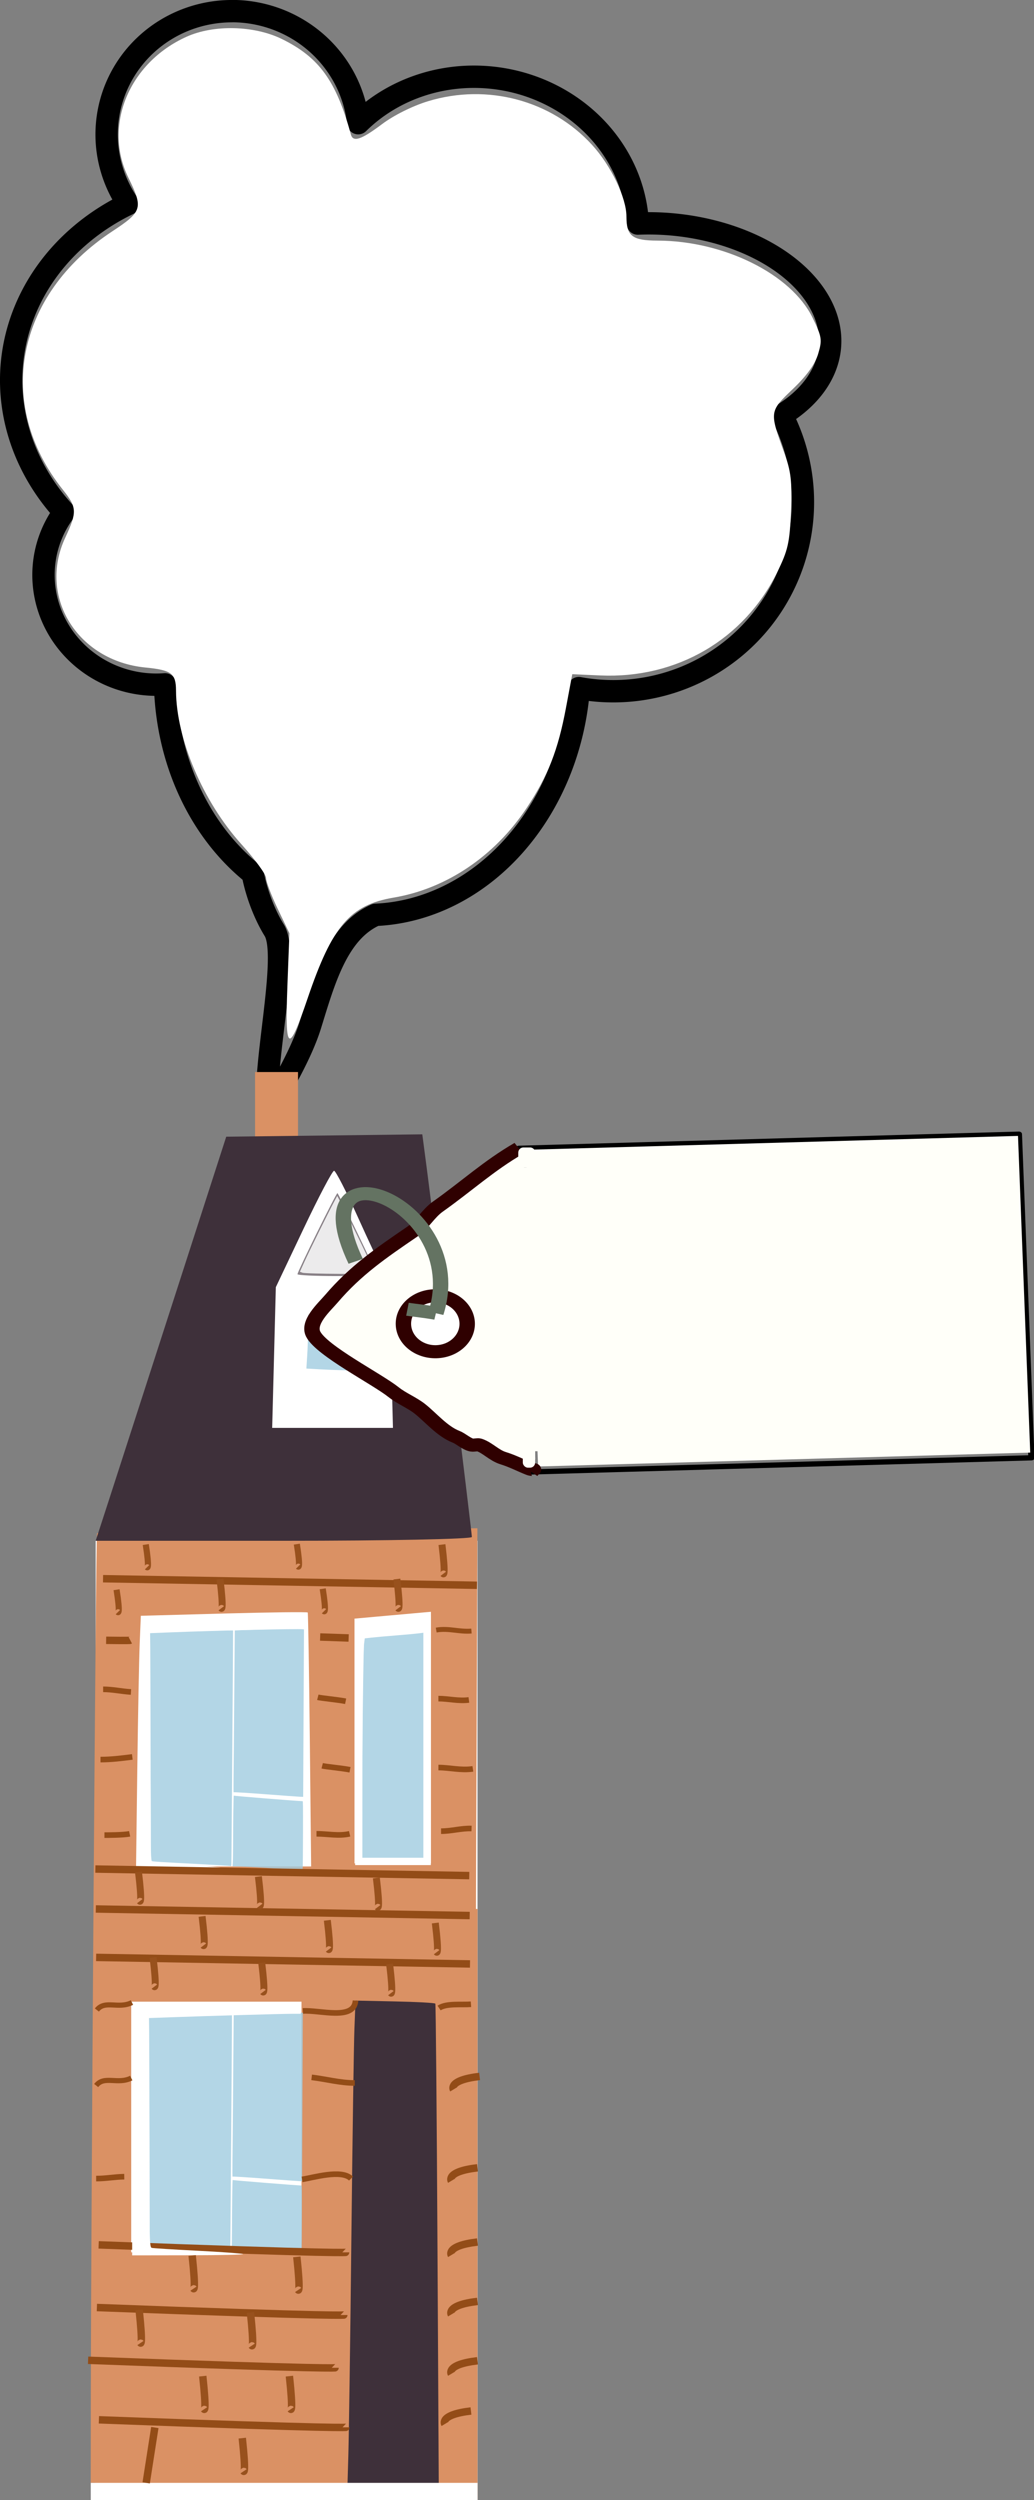<?xml version="1.0" encoding="UTF-8" standalone="no"?>
<svg
   xmlns:dc="http://purl.org/dc/elements/1.1/"
   xmlns:cc="http://creativecommons.org/ns#"
   xmlns:rdf="http://www.w3.org/1999/02/22-rdf-syntax-ns#"
   xmlns:svg="http://www.w3.org/2000/svg"
   xmlns="http://www.w3.org/2000/svg"
   xmlns:sodipodi="http://sodipodi.sourceforge.net/DTD/sodipodi-0.dtd"
   xmlns:inkscape="http://www.inkscape.org/namespaces/inkscape"
   width="36.865mm"
   height="89.131mm"
   viewBox="0 0 36.865 89.131"
   version="1.1"
   id="svg8"
   inkscape:version="1.0.1 (3bc2e813f5, 2020-09-07)"
   sodipodi:docname="house2.svg">
  <rect x="0" y="0" width="36.865" height="89.131" fill="#808080" stroke="none"/>
  <defs
     id="defs2" />
  <sodipodi:namedview
     id="base"
     pagecolor="#ffffff"
     bordercolor="#666666"
     borderopacity="1.0"
     inkscape:pageopacity="0.0"
     inkscape:pageshadow="2"
     inkscape:zoom="2.8"
     inkscape:cx="245.92517"
     inkscape:cy="269.72932"
     inkscape:document-units="mm"
     inkscape:current-layer="layer1"
     inkscape:document-rotation="0"
     showgrid="false"
     inkscape:window-width="1920"
     inkscape:window-height="1009"
     inkscape:window-x="-8"
     inkscape:window-y="-8"
     inkscape:window-maximized="1"
     fit-margin-top="0"
     fit-margin-left="0"
     fit-margin-right="0"
     fit-margin-bottom="0" />
  <g
     inkscape:label="Layer 1"
     inkscape:groupmode="layer"
     id="layer1"
     transform="translate(-108.658,-62.244)">
    <rect
       style="fill:#ffffff;stroke-width:0.23;stroke-linejoin:round;paint-order:stroke fill markers"
       id="rect873"
       width="4.914"
       height="11.588"
       x="117.752"
       y="103.31" />
    <rect
       style="fill:#ffffff;fill-opacity:1;stroke-width:0.2;stroke-linejoin:round;paint-order:stroke fill markers"
       id="rect880"
       width="13.614"
       height="34.202"
       x="112.069"
       y="117.173" />
    <rect
       style="fill:#da9164;fill-opacity:1;stroke:none;stroke-width:0.279;stroke-linejoin:round;stroke-miterlimit:4;stroke-dasharray:none;stroke-opacity:1;paint-order:stroke fill markers"
       id="rect2736"
       width="13.609"
       height="21.075"
       x="112.074"
       y="130.299" />
    <path
       id="path2679"
       style="fill:none;fill-opacity:1;stroke:#000000;stroke-width:0.797;stroke-linejoin:round;stroke-opacity:1;paint-order:stroke fill markers"
       d="m 116.916,62.642 a 4.5,4.42 10.085 0 0 -4.443,4.057 4.5,4.42 10.085 0 0 0.756,2.817 8.234,7.308 5.39 0 0 -4.153,5.777 8.234,7.308 5.39 0 0 1.869,5.206 3.99,3.879 8.043 0 0 -0.725,1.947 3.99,3.879 8.043 0 0 3.674,4.193 3.99,3.879 8.043 0 0 0.649,0.002 7.385,8.662 3.952 0 0 3.125,6.747 c 0.14,0.738 0.437,1.486 0.77,2.024 0.551,0.891 -0.451,4.961 -0.214,6.374 0.515,-0.832 1.196,-2.024 1.497,-2.996 0.493,-1.592 0.963,-3.33 2.328,-3.932 a 7.385,8.662 3.952 0 0 7.242,-8.049 7.385,8.662 3.952 0 0 0.003,-0.034 6.796,6.762 26.548 0 0 0.674,0.089 6.796,6.762 26.548 0 0 7.296,-6.193 6.796,6.762 26.548 0 0 -0.734,-3.63 6.027,3.88 4.805 0 0 1.719,-2.445 6.027,3.88 4.805 0 0 -5.704,-4.359 6.027,3.88 4.805 0 0 -1.148,-0.023 5.772,5.413 6.09 0 0 -5.34,-5.214 5.772,5.413 6.09 0 0 -4.628,1.636 4.5,4.42 10.085 0 0 -4.129,-3.981 4.5,4.42 10.085 0 0 -0.386,-0.015 z" />
    <rect
       style="fill:#da9164;fill-opacity:1;stroke:none;stroke-width:0.702;stroke-linejoin:round;paint-order:stroke fill markers"
       id="rect2675"
       width="1.531"
       height="3.906"
       x="117.752"
       y="100.462" />
    <path
       style="fill:#da9164;fill-opacity:1;stroke:none;stroke-width:0.199;stroke-linejoin:round;stroke-opacity:1;paint-order:stroke fill markers"
       d="m 124.209,151.011 c -0.112,-0.047 -0.119,-0.482 -0.119,-7.194 v -7.144 l -1.278,-0.037 c -0.703,-0.02 -1.291,-0.023 -1.307,-0.007 -0.024,0.025 -0.088,4.415 -0.204,13.996 l -0.004,0.359 -0.801,-0.031 -0.801,-0.031 -0.017,-9.921 -0.017,-9.921 h -2.896 -2.896 v 9.839 9.839 h -0.988 -0.988 l 0.004,-3.143 c 0.009,-7.014 0.179,-30.642 0.221,-30.709 0.025,-0.04 3.086,-0.096 6.803,-0.126 l 6.758,-0.054 -0.045,11.577 c -0.025,6.367 -0.045,14.098 -0.045,17.18 l -3e-5,5.603 -0.63,-0.013 c -0.347,-0.006 -0.684,-0.035 -0.75,-0.063 z m -4.505,-26.732 c -0.026,-2.477 -0.06,-4.524 -0.075,-4.549 -0.015,-0.025 -1.36,-0.008 -2.989,0.036 l -2.961,0.081 -0.041,0.997 c -0.022,0.548 -0.06,2.559 -0.085,4.468 l -0.044,3.471 h 3.121 3.121 z m 4.318,-0.09 v -4.485 l -0.63,0.056 c -0.347,0.031 -0.96,0.086 -1.363,0.122 l -0.732,0.066 v 4.363 4.363 h 1.363 1.363 z"
       id="path1928" />
    <g
       id="g1858"
       transform="matrix(1,0,0,1.626,26.429,-100.999)"
       style="stroke:none">
      <path
         style="opacity:1;fill:#a1cce0;fill-opacity:0.797;stroke:none;stroke-width:0.034;stroke-linejoin:round;stroke-opacity:1;paint-order:stroke fill markers"
         d="m 91.69,139.734 c -0.617,-0.029 -1.126,-0.048 -1.131,-0.043 -0.005,0.006 -0.006,-0.131 -0.003,-0.302 0.004,-0.171 0.015,-0.971 0.025,-1.778 0.01,-0.806 0.018,-1.467 0.019,-1.469 0.002,-0.003 2.124,-0.045 2.317,-0.045 l 0.15,8e-5 -0.007,0.9 c -0.004,0.495 -0.011,1.326 -0.015,1.847 l -0.007,0.947 -0.113,-0.002 c -0.062,-0.001 -0.618,-0.026 -1.235,-0.055 z"
         id="path899" />
      <path
         style="opacity:1;fill:#a1cce0;fill-opacity:0.797;stroke:none;stroke-width:0.034;stroke-linejoin:round;stroke-opacity:1;paint-order:stroke fill markers"
         d="m 90.35,141.301 c -0.271,-0.011 -1.28,-0.045 -1.887,-0.064 -0.359,-0.011 -0.699,-0.025 -0.755,-0.03 l -0.102,-0.01 -0.007,-2.183 c -0.004,-1.201 -0.01,-2.325 -0.013,-2.5 l -0.006,-0.317 0.445,-0.013 c 0.776,-0.022 2.508,-0.05 2.513,-0.041 0.004,0.007 -0.02,2.098 -0.056,4.947 -0.002,0.123 -0.005,0.222 -0.008,0.22 -0.003,-0.002 -0.058,-0.006 -0.123,-0.009 z"
         id="path901" />
      <path
         style="opacity:1;fill:#a1cce0;fill-opacity:0.797;stroke:none;stroke-width:0.034;stroke-linejoin:round;stroke-opacity:1;paint-order:stroke fill markers"
         d="m 91.779,141.351 c -0.482,-0.018 -0.962,-0.034 -1.068,-0.035 l -0.191,-0.001 0.009,-0.081 c 0.005,-0.044 0.009,-0.214 0.01,-0.378 8.03e-4,-0.493 0.015,-1.102 0.025,-1.091 0.007,0.007 2.236,0.117 2.454,0.121 0.015,2.9e-4 0.016,0.088 0.014,0.69 -0.002,0.38 -0.006,0.718 -0.009,0.752 l -0.006,0.062 -0.181,-0.002 c -0.1,-0.001 -0.575,-0.018 -1.057,-0.036 z"
         id="path903" />
    </g>
    <path
       style="fill:none;stroke:none;stroke-width:0.337px;stroke-linecap:butt;stroke-linejoin:miter;stroke-opacity:1"
       d="m 123.927,102.371 1.849,14.72 -0.093,34.283 -13.764,-0.326 0.2,-34.214 4.744,-14.446 z"
       id="path1733"
       sodipodi:nodetypes="ccccccc" />
    <path
       style="fill:none;stroke:none;stroke-width:0.337px;stroke-linecap:butt;stroke-linejoin:miter;stroke-opacity:1"
       d="m 112.12,116.835 13.564,-0.109"
       id="path1735" />
    <path
       style="fill:none;stroke:none;stroke-width:0.337px;stroke-linecap:butt;stroke-linejoin:miter;stroke-opacity:1"
       d="m 118.847,108.03 -0.095,4.416 h 3.803 l -0.118,-4.493 z"
       id="path1737" />
    <path
       style="fill:none;stroke:none;stroke-width:0.337px;stroke-linecap:butt;stroke-linejoin:miter;stroke-opacity:1"
       d="m 122.438,107.953 -1.748,-3.686 -1.843,3.763"
       id="path1739" />
    <path
       style="fill:none;stroke:none;stroke-width:0.337px;stroke-linecap:butt;stroke-linejoin:miter;stroke-opacity:1"
       d="m 121.729,108.875 -2.221,-0.038 -0.071,2.458 2.221,0.077 z"
       id="path1741" />
    <path
       style="fill:#a1cce0;fill-opacity:0.797;stroke:none;stroke-width:0.139;stroke-linejoin:round;stroke-opacity:1;paint-order:stroke fill markers"
       d="m 121.579,125.381 c 1.2e-4,-1.7 0.014,-3.477 0.031,-3.949 l 0.03,-0.857 0.477,-0.043 c 0.263,-0.024 0.738,-0.065 1.056,-0.09 l 0.579,-0.047 v 4.039 4.039 h -1.087 -1.087 z"
       id="path1860" />
    <path
       style="fill:#3e303a;fill-opacity:1;stroke:none;stroke-width:0.187;stroke-linejoin:round;stroke-opacity:1;paint-order:stroke fill markers"
       d="m 121.076,149.826 c 0.022,-0.764 0.072,-4.283 0.11,-7.821 0.038,-3.538 0.087,-6.884 0.108,-7.436 l 0.039,-1.004 1.408,0.03 c 0.774,0.016 1.422,0.051 1.438,0.079 0.017,0.027 0.051,3.985 0.077,8.795 l 0.047,8.747 h -1.634 -1.634 z"
       id="path1862" />
    <path
       style="opacity:0.606;fill:#3e303a;fill-opacity:1;stroke:none;stroke-width:0.139;stroke-linejoin:round;stroke-opacity:1;paint-order:stroke fill markers"
       d="m 119.264,107.67 c 0,-0.093 1.378,-2.891 1.424,-2.891 0.035,0 1.411,2.853 1.411,2.926 0,0.017 -0.638,0.031 -1.417,0.031 -0.78,0 -1.417,-0.03 -1.417,-0.066 z"
       id="path1882" />
    <path
       style="opacity:0.606;fill:#000000;fill-opacity:0;stroke:none;stroke-width:0.139;stroke-linejoin:round;stroke-opacity:1;paint-order:stroke fill markers"
       d="m 118.956,110.251 c 0.019,-1.067 0.038,-1.943 0.041,-1.948 0.004,-0.005 0.743,-0.032 1.642,-0.061 l 1.635,-0.052 0.029,0.791 c 0.016,0.435 0.043,1.335 0.06,2 l 0.031,1.21 h -1.737 -1.737 z m 2.879,0.192 c 0.016,-0.665 0.037,-1.335 0.047,-1.487 l 0.017,-0.278 -0.314,-0.048 c -0.172,-0.026 -0.742,-0.048 -1.266,-0.049 l -0.952,-5.5e-4 -0.029,0.902 c -0.016,0.496 -0.041,1.17 -0.055,1.496 l -0.026,0.594 1.102,0.022 c 0.606,0.011 1.179,0.03 1.274,0.04 l 0.172,0.018 z"
       id="path1884" />
    <path
       style="fill:#a1cce0;fill-opacity:0.797;stroke:none;stroke-width:0.139;stroke-linejoin:round;stroke-opacity:1;paint-order:stroke fill markers"
       d="m 120.025,111.058 -0.444,-0.025 0.03,-0.469 c 0.017,-0.258 0.03,-0.689 0.03,-0.957 v -0.488 h 0.975 0.975 l -0.029,0.288 c -0.016,0.158 -0.029,0.608 -0.03,0.998 l -5.3e-4,0.71 -0.532,-0.016 c -0.292,-0.008 -0.731,-0.028 -0.975,-0.041 z"
       id="path1886" />
    <path
       style="fill:#000000;fill-opacity:0.024;stroke:none;stroke-width:0.139;stroke-linejoin:round;stroke-opacity:1;paint-order:stroke fill markers"
       d="m 119.985,107.683 c -0.344,-0.015 -0.626,-0.057 -0.626,-0.092 0,-0.078 0.06,-0.206 0.746,-1.602 0.296,-0.602 0.556,-1.094 0.577,-1.094 0.035,0 0.335,0.597 1.129,2.246 l 0.25,0.518 -0.488,6.7e-4 c -0.269,3.6e-4 -0.595,0.011 -0.725,0.026 -0.13,0.013 -0.518,0.013 -0.862,-0.003 z"
       id="path1920" />
    <path
       style="fill:#ffffff;fill-opacity:0.847;stroke:none;stroke-width:0.098;stroke-linejoin:round;stroke-opacity:1;paint-order:stroke fill markers"
       d="m 119.444,107.617 -0.095,-0.034 0.16,-0.353 c 0.165,-0.366 0.858,-1.768 1.058,-2.14 l 0.114,-0.213 0.198,0.376 c 0.246,0.465 1.151,2.337 1.151,2.38 0,0.043 -2.463,0.028 -2.584,-0.016 z"
       id="path1982" />
    <path
       style="fill:#3e303a;fill-opacity:1;stroke:none;stroke-width:0.288;stroke-linejoin:round;stroke-opacity:1;paint-order:stroke fill markers"
       d="m 112.553,115.684 c 0.266,-0.819 1.313,-4.06 2.327,-7.203 l 1.844,-5.714 3.495,-0.042 3.495,-0.042 0.154,1.169 c 0.249,1.888 1.614,13.036 1.614,13.185 0,0.075 -3.018,0.136 -6.707,0.136 H 112.069 Z m 10.049,-5.13 c -0.058,-2.32 -0.086,-2.634 -0.267,-2.965 -0.112,-0.203 -0.531,-1.096 -0.932,-1.985 -0.401,-0.888 -0.776,-1.618 -0.834,-1.622 -0.058,-0.005 -0.549,0.928 -1.091,2.071 l -0.986,2.079 -0.065,2.508 -0.065,2.508 h 2.153 2.153 z"
       id="path1984" />
    <ellipse
       style="fill:none;fill-opacity:1;stroke:#000000;stroke-width:0;stroke-linejoin:round;stroke-miterlimit:4;stroke-dasharray:none;stroke-opacity:1;paint-order:stroke fill markers"
       id="path2704"
       cx="119.344"
       cy="96.452"
       rx="0.568"
       ry="1.032" />
    <ellipse
       style="fill:none;fill-opacity:1;stroke:#000000;stroke-width:0;stroke-linejoin:round;stroke-miterlimit:4;stroke-dasharray:none;stroke-opacity:1;paint-order:stroke fill markers"
       id="path2706"
       cx="118.696"
       cy="99.353"
       rx="0.588"
       ry="1.109" />
    <rect
       style="fill:#ffffff;fill-opacity:1;stroke:none;stroke-width:0.255;stroke-linejoin:round;stroke-miterlimit:4;stroke-dasharray:none;stroke-opacity:1;paint-order:stroke fill markers"
       id="rect2803"
       width="6.071"
       height="8.936"
       x="113.336"
       y="133.604" />
    <g
       id="g1858-5"
       transform="matrix(1,0,0,1.626,26.39,-87.297)"
       style="stroke:none">
      <path
         style="opacity:1;fill:#a1cce0;fill-opacity:0.797;stroke:none;stroke-width:0.034;stroke-linejoin:round;stroke-opacity:1;paint-order:stroke fill markers"
         d="m 91.69,139.734 c -0.617,-0.029 -1.126,-0.048 -1.131,-0.043 -0.005,0.006 -0.006,-0.131 -0.003,-0.302 0.004,-0.171 0.015,-0.971 0.025,-1.778 0.01,-0.806 0.018,-1.467 0.019,-1.469 0.002,-0.003 2.124,-0.045 2.317,-0.045 l 0.15,8e-5 -0.007,0.9 c -0.004,0.495 -0.011,1.326 -0.015,1.847 l -0.007,0.947 -0.113,-0.002 c -0.062,-0.001 -0.618,-0.026 -1.235,-0.055 z"
         id="path899-3" />
      <path
         style="opacity:1;fill:#a1cce0;fill-opacity:0.797;stroke:none;stroke-width:0.034;stroke-linejoin:round;stroke-opacity:1;paint-order:stroke fill markers"
         d="m 90.35,141.301 c -0.271,-0.011 -1.28,-0.045 -1.887,-0.064 -0.359,-0.011 -0.699,-0.025 -0.755,-0.03 l -0.102,-0.01 -0.007,-2.183 c -0.004,-1.201 -0.01,-2.325 -0.013,-2.5 l -0.006,-0.317 0.445,-0.013 c 0.776,-0.022 2.508,-0.05 2.513,-0.041 0.004,0.007 -0.02,2.098 -0.056,4.947 -0.002,0.123 -0.005,0.222 -0.008,0.22 -0.003,-0.002 -0.058,-0.006 -0.123,-0.009 z"
         id="path901-0" />
      <path
         style="opacity:1;fill:#a1cce0;fill-opacity:0.797;stroke:none;stroke-width:0.034;stroke-linejoin:round;stroke-opacity:1;paint-order:stroke fill markers"
         d="m 91.779,141.351 c -0.482,-0.018 -0.962,-0.034 -1.068,-0.035 l -0.191,-0.001 0.009,-0.081 c 0.005,-0.044 0.009,-0.214 0.01,-0.378 8.03e-4,-0.493 0.015,-1.102 0.025,-1.091 0.007,0.007 2.236,0.117 2.454,0.121 0.015,2.9e-4 0.016,0.088 0.014,0.69 -0.002,0.38 -0.006,0.718 -0.009,0.752 l -0.006,0.062 -0.181,-0.002 c -0.1,-0.001 -0.575,-0.018 -1.057,-0.036 z"
         id="path903-0" />
    </g>
    <rect
       style="fill:#ffffff;fill-opacity:1;stroke:none;stroke-width:0.255;stroke-linejoin:round;stroke-miterlimit:4;stroke-dasharray:none;stroke-opacity:1;paint-order:stroke fill markers"
       id="rect2805"
       width="13.79"
       height="0.616"
       x="111.894"
       y="150.758" />
    <path
       style="fill:#ffffff;fill-opacity:1;stroke-width:0.382;stroke-linejoin:round;paint-order:stroke fill markers"
       d="m 38.335,133.193 0.278,-7.229 -1.572,-3.283 c -0.864,-1.806 -1.572,-3.673 -1.572,-4.15 -2.2e-4,-0.477 -1.493,-2.522 -3.318,-4.546 -5.173,-5.736 -8.764,-14.172 -8.795,-20.663 -0.011,-2.318 -0.6,-2.763 -4.111,-3.107 C 10.087,89.32 4.756,80.695 8.452,72.755 10.066,69.289 10.037,68.682 8.143,66.309 -1.047,54.792 1.752,40.121 14.775,31.541 c 4.053,-2.67 4.186,-3.112 2.175,-7.223 -3.423,-6.996 0.069,-15.458 7.824,-18.96 3.655,-1.651 9.088,-1.522 12.821,0.305 5.013,2.453 7.328,5.656 9.288,12.847 0.293,1.074 1.388,0.71 4.184,-1.39 1.601,-1.203 4.118,-2.455 6.213,-3.092 7.957,-2.417 16.566,-0.122 22.049,5.877 2.548,2.788 4.628,7.121 4.628,9.642 0,2.631 0.774,3.23 4.185,3.238 8.945,0.021 17.984,4.512 20.843,10.354 1.27,2.597 1.331,2.988 0.762,4.89 -0.414,1.383 -1.545,2.95 -3.418,4.735 -3.143,2.996 -3.148,3.031 -1.145,8.551 0.916,2.523 1.068,3.84 0.908,7.869 -0.168,4.226 -0.401,5.263 -1.844,8.194 -4.468,9.075 -13.519,14.361 -23.808,13.904 l -3.771,-0.168 -0.852,4.546 c -1.066,5.689 -2.427,9.147 -5.301,13.471 -4.305,6.476 -10.789,10.841 -17.88,12.037 -5.857,0.988 -8.263,3.803 -11.566,13.534 -2.577,7.592 -3.071,7.319 -2.732,-1.508 z"
       id="path868"
       transform="matrix(0.265,0,0,0.265,108.744,62.134)" />
    <path
       style="fill:#ffffff;fill-opacity:1;stroke-width:0.135;stroke-linejoin:round;paint-order:stroke fill markers"
       d="m 47.458,234.993 v -16.331 l 0.58,-0.093 c 0.742,-0.119 8.559,-0.816 9.151,-0.816 h 0.447 v 16.786 16.786 h -5.089 -5.089 z m 9.286,0.427 v -15.368 l -0.759,0.097 c -0.417,0.053 -1.804,0.18 -3.08,0.281 -1.277,0.101 -2.734,0.231 -3.238,0.289 l -0.917,0.105 -0.103,0.83 c -0.056,0.457 -0.158,7.199 -0.226,14.982 l -0.123,14.152 h 4.223 4.223 z"
       id="path872"
       transform="matrix(0.265,0,0,0.265,108.744,62.134)" />
    <path
       style="fill:#ffffff;fill-opacity:1;stroke-width:0.135;stroke-linejoin:round;paint-order:stroke fill markers"
       d="m 18.24,241.101 c 0.133,-11.558 0.412,-22.637 0.576,-22.801 0.122,-0.123 13.79,-0.512 18.687,-0.532 l 3.527,-0.015 v 0.971 0.971 l -0.601,-0.098 c -0.565,-0.092 -11.295,0.159 -17.776,0.415 l -2.93,0.116 0.117,9.839 c 0.065,5.412 0.118,12.345 0.118,15.408 6.43e-4,5.149 0.024,5.575 0.313,5.659 0.172,0.05 2.281,0.187 4.688,0.306 2.406,0.118 4.496,0.281 4.643,0.362 0.147,0.081 -2.376,0.15 -5.608,0.153 l -5.876,0.005 z"
       id="path874"
       transform="matrix(0.265,0,0,0.265,108.744,62.134)" />
    <path
       style="fill:none;stroke-width:0.2;stroke-linejoin:round;paint-order:stroke fill markers"
       d="m 112.219,148.796 c 1.218,0.046 2.416,0.134 3.608,0.134 0.07,0 -0.044,0.134 -0.067,0.2 -0.167,0.5 -0.267,1.012 -0.267,1.336"
       id="path875" />
    <path
       style="fill:none;stroke:#934c17;stroke-width:0.265px;stroke-linecap:butt;stroke-linejoin:miter;stroke-opacity:1"
       d="m 125.449,148.195 c -1.136,0.134 -0.935,0.468 -0.935,0.468"
       id="path910" />
    <path
       style="fill:none;stroke:#934c17;stroke-width:0.265px;stroke-linecap:butt;stroke-linejoin:miter;stroke-opacity:1"
       d="m 112.175,142.273 c 8.82,0.334 8.82,0.267 8.82,0.267"
       id="path916-3" />
    <path
       style="fill:#ffffff;fill-opacity:1;stroke-width:0.135;stroke-linejoin:round;paint-order:stroke fill markers"
       d="m 17.458,287.039 v -16.786 h 11.339 11.339 v 0.536 0.536 l -1.205,0.002 c -1.36,0.002 -11.116,0.281 -16.095,0.461 l -3.283,0.118 0.109,2.611 c 0.06,1.436 0.111,8.371 0.113,15.412 0.004,12.036 0.023,12.806 0.317,12.889 0.172,0.049 2.924,0.221 6.116,0.382 3.192,0.161 5.964,0.362 6.161,0.447 0.207,0.089 -2.847,0.159 -7.277,0.166 l -7.634,0.012 z"
       id="path870"
       transform="matrix(0.265,0,0,0.265,108.744,62.134)" />
    <path
       style="fill:none;stroke:#934c17;stroke-width:0.265px;stroke-linecap:butt;stroke-linejoin:miter;stroke-opacity:1"
       d="m 112.112,144.507 c 8.82,0.334 8.82,0.267 8.82,0.267"
       id="path916-3-5" />
    <path
       style="fill:none;stroke:#934c17;stroke-width:0.265px;stroke-linecap:butt;stroke-linejoin:miter;stroke-opacity:1"
       d="m 111.799,146.388 c 8.82,0.334 8.82,0.267 8.82,0.267"
       id="path916-3-5-3" />
    <path
       style="fill:none;stroke:#934c17;stroke-width:0.265px;stroke-linecap:butt;stroke-linejoin:miter;stroke-opacity:1"
       d="m 112.184,148.51 c 8.82,0.334 8.82,0.267 8.82,0.267"
       id="path916-3-5-1" />
    <path
       style="fill:none;stroke:#934c17;stroke-width:0.2;stroke-linejoin:round;stroke-opacity:1;paint-order:stroke fill markers"
       d="m 119.427,139.939 c 0.393,-0.059 1.407,-0.369 1.746,-0.029"
       id="path998" />
    <path
       style="fill:none;stroke:#934c17;stroke-width:0.2;stroke-linejoin:round;stroke-opacity:1;paint-order:stroke fill markers"
       d="m 119.769,136.302 c 0.532,0.064 1.012,0.2 1.537,0.2"
       id="path1000" />
    <path
       style="fill:none;stroke:#934c17;stroke-width:0.2;stroke-linejoin:round;stroke-opacity:1;paint-order:stroke fill markers"
       d="m 119.456,133.935 c 0.605,-0.043 1.828,0.355 1.877,-0.37"
       id="path1002" />
    <path
       style="fill:none;stroke:#934c17;stroke-width:0.183;stroke-linejoin:round;stroke-opacity:1;paint-order:stroke fill markers"
       d="m 113.363,133.634 c -0.484,0.243 -0.963,-0.102 -1.251,0.267"
       id="path1004" />
    <path
       style="fill:none;stroke:#934c17;stroke-width:0.2;stroke-linejoin:round;stroke-opacity:1;paint-order:stroke fill markers"
       d="m 113.088,139.843 c -0.366,0.006 -0.634,0.067 -1.002,0.067"
       id="path1008" />
    <path
       style="fill:none;stroke:#934c17;stroke-width:0.183;stroke-linejoin:round;stroke-opacity:1;paint-order:stroke fill markers"
       d="m 113.338,136.326 c -0.484,0.243 -0.963,-0.102 -1.251,0.267"
       id="path1004-2" />
    <path
       style="fill:none;stroke:#934c17;stroke-width:0.265px;stroke-linecap:butt;stroke-linejoin:miter;stroke-opacity:1"
       d="m 125.681,146.405 c -1.136,0.134 -0.935,0.468 -0.935,0.468"
       id="path910-4" />
    <path
       style="fill:none;stroke:#934c17;stroke-width:0.265px;stroke-linecap:butt;stroke-linejoin:miter;stroke-opacity:1"
       d="m 125.681,144.289 c -1.136,0.134 -0.935,0.468 -0.935,0.468"
       id="path910-4-4" />
    <path
       style="fill:none;stroke:#934c17;stroke-width:0.265px;stroke-linecap:butt;stroke-linejoin:miter;stroke-opacity:1"
       d="m 125.681,142.172 c -1.136,0.134 -0.935,0.468 -0.935,0.468"
       id="path910-4-4-0" />
    <path
       style="fill:none;stroke:#934c17;stroke-width:0.265px;stroke-linecap:butt;stroke-linejoin:miter;stroke-opacity:1"
       d="m 125.681,139.526 c -1.136,0.134 -0.935,0.468 -0.935,0.468"
       id="path910-4-4-0-2" />
    <path
       style="fill:none;stroke:#934c17;stroke-width:0.265px;stroke-linecap:butt;stroke-linejoin:miter;stroke-opacity:1"
       d="m 125.757,136.268 c -1.136,0.134 -0.935,0.468 -0.935,0.468"
       id="path910-4-4-0-1" />
    <path
       style="fill:none;stroke:#934c17;stroke-width:0.2;stroke-linejoin:round;stroke-opacity:1;paint-order:stroke fill markers"
       d="m 125.449,133.696 c -0.346,0.026 -0.876,-0.04 -1.136,0.134"
       id="path1091" />
    <path
       style="fill:none;stroke:#934c17;stroke-width:0.265px;stroke-linecap:butt;stroke-linejoin:miter;stroke-opacity:1"
       d="m 125.415,132.259 c -13.33,-0.234 -13.33,-0.234 -13.33,-0.234"
       id="path1093" />
    <path
       style="fill:none;stroke:#934c17;stroke-width:0.265px;stroke-linecap:butt;stroke-linejoin:miter;stroke-opacity:1"
       d="m 125.388,129.109 c -13.33,-0.234 -13.33,-0.234 -13.33,-0.234"
       id="path1093-5" />
    <path
       style="fill:none;stroke:#934c17;stroke-width:0.265px;stroke-linecap:butt;stroke-linejoin:miter;stroke-opacity:1"
       d="m 125.404,130.533 c -13.33,-0.234 -13.33,-0.234 -13.33,-0.234"
       id="path1093-8" />
    <path
       style="fill:none;stroke:#934c17;stroke-width:0.2;stroke-linejoin:round;stroke-opacity:1;paint-order:stroke fill markers"
       d="m 125.47,127.43 c -0.378,-0.012 -0.704,0.095 -1.087,0.095"
       id="path1116" />
    <path
       style="fill:none;stroke:#934c17;stroke-width:0.2;stroke-linejoin:round;stroke-opacity:1;paint-order:stroke fill markers"
       d="m 125.517,125.304 c -0.425,0.064 -0.829,-0.047 -1.228,-0.047"
       id="path1118" />
    <path
       style="fill:none;stroke:#934c17;stroke-width:0.2;stroke-linejoin:round;stroke-opacity:1;paint-order:stroke fill markers"
       d="m 121.123,127.619 c -0.394,0.09 -0.781,0 -1.181,0"
       id="path1122" />
    <path
       style="fill:none;stroke:#934c17;stroke-width:0.2;stroke-linejoin:round;stroke-opacity:1;paint-order:stroke fill markers"
       d="m 113.375,124.878 c -0.384,0.049 -0.748,0.095 -1.134,0.095"
       id="path1124" />
    <path
       style="fill:none;stroke:#934c17;stroke-width:0.2;stroke-linejoin:round;stroke-opacity:1;paint-order:stroke fill markers"
       d="m 113.28,127.619 c -0.229,0.048 -0.817,0.047 -0.898,0.047"
       id="path1126" />
    <path
       style="fill:none;stroke:#934c17;stroke-width:0.2;stroke-linejoin:round;stroke-opacity:1;paint-order:stroke fill markers"
       d="m 125.375,122.847 c -0.373,0.049 -0.726,-0.047 -1.087,-0.047"
       id="path1128" />
    <path
       style="fill:none;stroke:#934c17;stroke-width:0.2;stroke-linejoin:round;stroke-opacity:1;paint-order:stroke fill markers"
       d="m 120.981,122.894 c -0.288,-0.057 -0.859,-0.108 -0.992,-0.142"
       id="path1134" />
    <path
       style="fill:none;stroke:#934c17;stroke-width:0.2;stroke-linejoin:round;stroke-opacity:1;paint-order:stroke fill markers"
       d="m 113.327,122.563 c -0.34,-0.021 -0.658,-0.095 -0.992,-0.095"
       id="path1138" />
    <path
       style="fill:none;stroke:#934c17;stroke-width:0.265px;stroke-linecap:butt;stroke-linejoin:miter;stroke-opacity:1"
       d="m 125.662,118.759 c -13.33,-0.234 -13.33,-0.234 -13.33,-0.234"
       id="path1093-5-0" />
    <path
       style="fill:none;stroke:#934c17;stroke-width:0.175;stroke-linejoin:round;stroke-opacity:1;paint-order:stroke fill markers"
       d="m 125.467,120.391 c -0.454,0.036 -0.811,-0.114 -1.257,-0.035"
       id="path1155" />
    <path
       style="fill:none;stroke:#934c17;stroke-width:0.265px;stroke-linecap:butt;stroke-linejoin:miter;stroke-opacity:1"
       d="m 114.178,148.785 c -0.308,1.973 -0.308,1.973 -0.308,1.973"
       id="path1161" />
    <path
       style="fill:none;stroke:#98511d;stroke-width:0.265px;stroke-linecap:butt;stroke-linejoin:miter;stroke-opacity:1"
       d="m 117.296,149.163 c 0.142,1.323 0.047,1.181 0.047,1.181"
       id="path1163" />
    <path
       style="fill:none;stroke:#98511d;stroke-width:0.265px;stroke-linecap:butt;stroke-linejoin:miter;stroke-opacity:1"
       d="m 115.887,146.953 c 0.142,1.323 0.047,1.181 0.047,1.181"
       id="path1163-5" />
    <path
       style="fill:none;stroke:#98511d;stroke-width:0.265px;stroke-linecap:butt;stroke-linejoin:miter;stroke-opacity:1"
       d="m 118.976,146.953 c 0.142,1.323 0.047,1.181 0.047,1.181"
       id="path1163-5-1" />
    <path
       style="fill:none;stroke:#98511d;stroke-width:0.265px;stroke-linecap:butt;stroke-linejoin:miter;stroke-opacity:1"
       d="m 113.619,144.591 c 0.142,1.323 0.047,1.181 0.047,1.181"
       id="path1163-5-0" />
    <path
       style="fill:none;stroke:#98511d;stroke-width:0.265px;stroke-linecap:butt;stroke-linejoin:miter;stroke-opacity:1"
       d="m 117.587,144.685 c 0.142,1.323 0.047,1.181 0.047,1.181"
       id="path1163-5-2" />
    <path
       style="fill:none;stroke:#98511d;stroke-width:0.265px;stroke-linecap:butt;stroke-linejoin:miter;stroke-opacity:1"
       d="m 115.509,142.653 c 0.142,1.323 0.047,1.181 0.047,1.181"
       id="path1163-5-11" />
    <path
       style="fill:none;stroke:#98511d;stroke-width:0.265px;stroke-linecap:butt;stroke-linejoin:miter;stroke-opacity:1"
       d="m 119.241,142.701 c 0.142,1.323 0.047,1.181 0.047,1.181"
       id="path1163-5-7" />
    <path
       style="fill:none;stroke:#98511d;stroke-width:0.248px;stroke-linecap:butt;stroke-linejoin:miter;stroke-opacity:1"
       d="m 122.548,132.258 c 0.142,1.166 0.047,1.041 0.047,1.041"
       id="path1163-5-10" />
    <path
       style="fill:none;stroke:#98511d;stroke-width:0.248px;stroke-linecap:butt;stroke-linejoin:miter;stroke-opacity:1"
       d="m 117.989,132.215 c 0.142,1.166 0.047,1.041 0.047,1.041"
       id="path1163-5-10-0" />
    <path
       style="fill:none;stroke:#98511d;stroke-width:0.248px;stroke-linecap:butt;stroke-linejoin:miter;stroke-opacity:1"
       d="m 114.115,132.026 c 0.142,1.166 0.047,1.041 0.047,1.041"
       id="path1163-5-10-1" />
    <path
       style="fill:none;stroke:#98511d;stroke-width:0.248px;stroke-linecap:butt;stroke-linejoin:miter;stroke-opacity:1"
       d="m 115.863,130.562 c 0.142,1.166 0.047,1.041 0.047,1.041"
       id="path1163-5-10-9" />
    <path
       style="fill:none;stroke:#98511d;stroke-width:0.248px;stroke-linecap:butt;stroke-linejoin:miter;stroke-opacity:1"
       d="m 120.328,130.703 c 0.142,1.166 0.047,1.041 0.047,1.041"
       id="path1163-5-10-7" />
    <path
       style="fill:none;stroke:#98511d;stroke-width:0.248px;stroke-linecap:butt;stroke-linejoin:miter;stroke-opacity:1"
       d="m 124.178,130.798 c 0.142,1.166 0.047,1.041 0.047,1.041"
       id="path1163-5-10-2" />
    <path
       style="fill:none;stroke:#98511d;stroke-width:0.248px;stroke-linecap:butt;stroke-linejoin:miter;stroke-opacity:1"
       d="m 122.076,129.192 c 0.142,1.166 0.047,1.041 0.047,1.041"
       id="path1163-5-10-5" />
    <path
       style="fill:none;stroke:#98511d;stroke-width:0.248px;stroke-linecap:butt;stroke-linejoin:miter;stroke-opacity:1"
       d="m 117.871,129.144 c 0.142,1.166 0.047,1.041 0.047,1.041"
       id="path1163-5-10-99" />
    <path
       style="fill:none;stroke:#98511d;stroke-width:0.248px;stroke-linecap:butt;stroke-linejoin:miter;stroke-opacity:1"
       d="m 113.595,128.979 c 0.142,1.166 0.047,1.041 0.047,1.041"
       id="path1163-5-10-75" />
    <path
       style="fill:none;stroke:#98511d;stroke-width:0.248px;stroke-linecap:butt;stroke-linejoin:miter;stroke-opacity:1"
       d="m 116.501,118.537 c 0.142,1.166 0.047,1.041 0.047,1.041"
       id="path1163-5-10-90" />
    <path
       style="fill:none;stroke:#98511d;stroke-width:0.248px;stroke-linecap:butt;stroke-linejoin:miter;stroke-opacity:1"
       d="m 122.808,118.537 c 0.142,1.166 0.047,1.041 0.047,1.041"
       id="path1163-5-10-3" />
    <path
       style="fill:none;stroke:#98511d;stroke-width:0.218px;stroke-linecap:butt;stroke-linejoin:miter;stroke-opacity:1"
       d="m 119.241,117.292 c 0.142,0.895 0.047,0.799 0.047,0.799"
       id="path1163-5-10-8" />
    <path
       style="fill:none;stroke:#98511d;stroke-width:0.248px;stroke-linecap:butt;stroke-linejoin:miter;stroke-opacity:1"
       d="m 124.415,117.309 c 0.142,1.166 0.047,1.041 0.047,1.041"
       id="path1163-5-10-17" />
    <path
       style="fill:none;stroke:#98511d;stroke-width:0.219px;stroke-linecap:butt;stroke-linejoin:miter;stroke-opacity:1"
       d="m 113.855,117.306 c 0.142,0.906 0.047,0.809 0.047,0.809"
       id="path1163-5-10-18" />
    <path
       style="fill:none;stroke:#934c17;stroke-width:0.265px;stroke-linecap:butt;stroke-linejoin:miter;stroke-opacity:1"
       d="m 112.442,120.721 c 0.839,0.012 0.862,0 0.862,0"
       id="path1312" />
    <path
       style="fill:none;stroke:#934c17;stroke-width:0.265px;stroke-linecap:butt;stroke-linejoin:miter;stroke-opacity:1"
       d="m 121.088,120.638 c -1.016,-0.035 -1.016,-0.035 -1.016,-0.035"
       id="path1314" />
    <path
       style="fill:none;stroke:#934c17;stroke-width:0.2;stroke-linejoin:round;stroke-opacity:1;paint-order:stroke fill markers"
       d="m 121.137,125.336 c -0.288,-0.057 -0.859,-0.108 -0.992,-0.142"
       id="path1134-3" />
    <path
       style="fill:none;stroke:#98511d;stroke-width:0.218px;stroke-linecap:butt;stroke-linejoin:miter;stroke-opacity:1"
       d="m 120.164,118.884 c 0.142,0.895 0.047,0.799 0.047,0.799"
       id="path1163-5-10-8-3" />
    <path
       style="fill:none;stroke:#98511d;stroke-width:0.218px;stroke-linecap:butt;stroke-linejoin:miter;stroke-opacity:1"
       d="m 112.814,118.917 c 0.142,0.895 0.047,0.799 0.047,0.799"
       id="path1163-5-10-8-3-5" />
    <g
       id="g1468"
       transform="matrix(-0.036,-0.932,1.097,-0.031,7.926,261.686)">
      <g
         id="g1439">
        <rect
           style="fill:none;stroke:#000000;stroke-width:0.2;stroke-linejoin:round;stroke-opacity:1;paint-order:stroke fill markers"
           id="rect1361"
           width="12.379"
           height="16.253"
           x="153.894"
           y="114.144" />
        <path
           style="fill:#fffff9;fill-opacity:1;stroke:none;stroke-width:0.191;stroke-linejoin:round;stroke-opacity:1;paint-order:stroke fill markers"
           d="m 171.134,227.296 v -30.178 h 22.855 22.855 v 30.178 30.178 h -22.855 -22.855 z"
           id="path1423"
           transform="matrix(0.265,0,0,0.265,108.744,62.134)" />
        <rect
           style="fill:#fffff9;fill-opacity:1;stroke:none;stroke-width:0.2;stroke-linejoin:round;stroke-opacity:1;paint-order:stroke fill markers"
           id="rect1429"
           width="11.893"
           height="0.363"
           x="154.224"
           y="113.925"
           ry="0.182" />
        <path
           style="fill:#fffff9;fill-opacity:1;stroke:#2f0000;stroke-width:0.5;stroke-linejoin:round;stroke-miterlimit:4;stroke-dasharray:none;stroke-opacity:1;paint-order:stroke fill markers"
           d="m 166.272,114.144 c -0.624,-0.988 -1.408,-1.762 -2.136,-2.698 -0.258,-0.332 -0.679,-0.527 -0.935,-0.869 -0.78,-1.04 -1.417,-1.886 -2.472,-2.706 -0.316,-0.246 -0.876,-0.819 -1.336,-0.635 -0.649,0.26 -1.769,2.002 -2.305,2.539 -0.25,0.25 -0.418,0.585 -0.668,0.835 -0.342,0.342 -0.88,0.691 -1.102,1.136 -0.074,0.149 -0.292,0.332 -0.334,0.501 -0.012,0.047 0.016,0.197 0,0.234 -0.117,0.274 -0.415,0.47 -0.535,0.768 -0.121,0.303 -0.31,0.587 -0.434,0.835 -0.035,0.069 -0.028,0.142 -0.033,0.134 -0.022,-0.031 -0.057,-0.05 -0.086,-0.075"
           id="path1433" />
      </g>
      <ellipse
         style="fill:#ffffff;fill-opacity:1;stroke:#2f0000;stroke-width:0.5;stroke-linejoin:round;stroke-miterlimit:4;stroke-dasharray:none;stroke-opacity:1;paint-order:stroke fill markers"
         id="path1441"
         cx="159.659"
         cy="111.212"
         rx="1.069"
         ry="1.036" />
      <path
         style="fill:none;fill-opacity:1;stroke:#647362;stroke-width:0.5;stroke-linejoin:round;stroke-miterlimit:4;stroke-dasharray:none;stroke-opacity:1;paint-order:stroke fill markers"
         d="m 160.06,111.245 c 4.168,1.278 6.922,-4.303 2.071,-2.539"
         id="path1447" />
      <path
         style="fill:#ffffff;fill-opacity:1;stroke:#647362;stroke-width:0.5;stroke-linejoin:round;stroke-miterlimit:4;stroke-dasharray:none;stroke-opacity:1;paint-order:stroke fill markers"
         d="m 160.06,111.245 c 0.08,-0.328 0.124,-0.621 0.184,-0.919"
         id="path1458" />
    </g>
    <rect
       style="fill:#fffff9;fill-opacity:1;stroke:none;stroke-width:0.5;stroke-linejoin:round;stroke-miterlimit:4;stroke-dasharray:none;stroke-opacity:1;paint-order:stroke fill markers"
       id="rect1470"
       width="3.544"
       height="8.552"
       x="126.73"
       y="105.428"
       ry="0.182" />
    <rect
       style="fill:#fffff9;fill-opacity:1;stroke:none;stroke-width:0.5;stroke-linejoin:round;stroke-miterlimit:4;stroke-dasharray:none;stroke-opacity:1;paint-order:stroke fill markers"
       id="rect1472"
       width="0.61"
       height="0.717"
       x="127.136"
       y="103.151"
       ry="0.182" />
    <rect
       style="fill:#fffff9;fill-opacity:1;stroke:none;stroke-width:0.5;stroke-linejoin:round;stroke-miterlimit:4;stroke-dasharray:none;stroke-opacity:1;paint-order:stroke fill markers"
       id="rect1474"
       width="1.886"
       height="1.654"
       x="127.136"
       y="103.868"
       ry="0.182" />
    <rect
       style="fill:#fffff9;fill-opacity:1;stroke:none;stroke-width:0.5;stroke-linejoin:round;stroke-miterlimit:4;stroke-dasharray:none;stroke-opacity:1;paint-order:stroke fill markers"
       id="rect1476"
       width="0.44"
       height="1.226"
       x="127.297"
       y="113.341"
       ry="0.182" />
  </g>
</svg>
